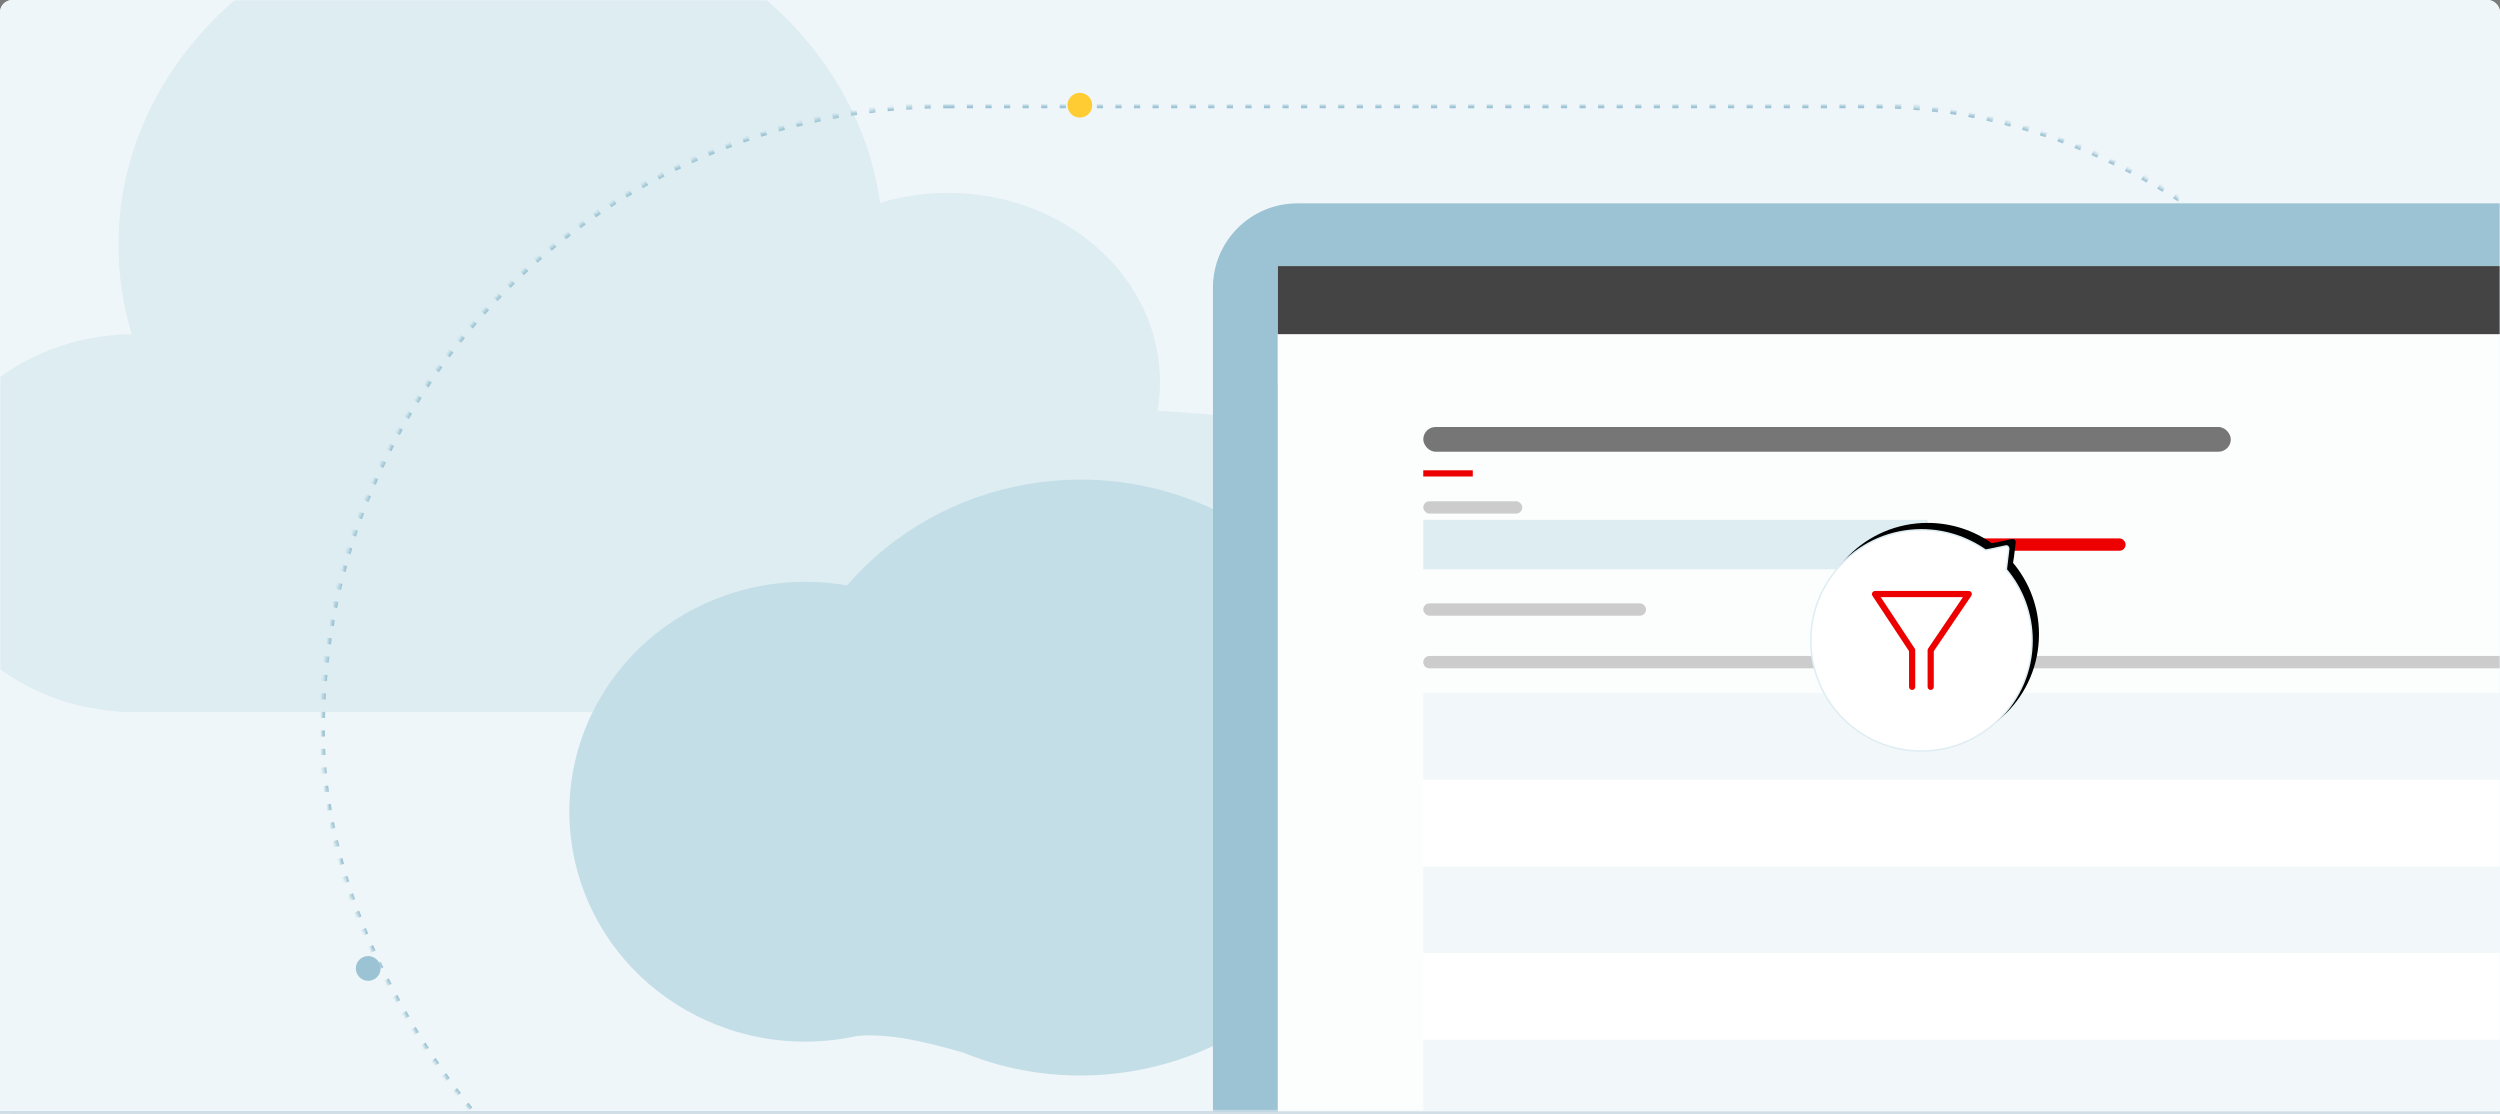 <svg xmlns="http://www.w3.org/2000/svg" xmlns:xlink="http://www.w3.org/1999/xlink" width="808" height="360" viewBox="0 0 808 360">
    <defs>
        <filter id="prefix__b" width="106.4%" height="109.3%" x="-2.7%" y="-3.9%" filterUnits="objectBoundingBox">
            <feMorphology in="SourceAlpha" operator="dilate" radius="2" result="shadowSpreadOuter1"/>
            <feOffset dx="4" dy="4" in="shadowSpreadOuter1" result="shadowOffsetOuter1"/>
            <feGaussianBlur in="shadowOffsetOuter1" result="shadowBlurOuter1" stdDeviation="6"/>
            <feColorMatrix in="shadowBlurOuter1" values="0 0 0 0 0.808 0 0 0 0 0.839 0 0 0 0 0.859 0 0 0 0.4 0"/>
        </filter>
        <filter id="prefix__g" width="119.4%" height="119.4%" x="-6.9%" y="-6.9%" filterUnits="objectBoundingBox">
            <feOffset dx="2" dy="2" in="SourceAlpha" result="shadowOffsetOuter1"/>
            <feGaussianBlur in="shadowOffsetOuter1" result="shadowBlurOuter1" stdDeviation="2"/>
            <feComposite in="shadowBlurOuter1" in2="SourceAlpha" operator="out" result="shadowBlurOuter1"/>
            <feColorMatrix in="shadowBlurOuter1" values="0 0 0 0 0.871 0 0 0 0 0.929 0 0 0 0 0.949 0 0 0 0.4 0"/>
        </filter>
        <rect id="prefix__c" width="808" height="562" x="0" y="0" rx="4"/>
        <rect id="prefix__a" width="704" height="405" x="104" y="34" rx="202.5"/>
        <path id="prefix__d" d="M4 0h800c2.21 0 4 1.79 4 4v355H0V4c0-2.21 1.79-4 4-4z"/>
        <path id="prefix__h" d="M231 209c7.71 0 14.855-2.424 20.712-6.551.338.003 2.524.45 6.56 1.34.539.119 1.072-.222 1.191-.761.024-.108.03-.219.018-.328-.455-4.024-.744-6.225-.865-6.604C263.849 189.845 267 181.79 267 173c0-19.882-16.118-36-36-36s-36 16.118-36 36 16.118 36 36 36z"/>
        <mask id="prefix__f" width="704" height="405" x="0" y="0" fill="#fff" maskContentUnits="userSpaceOnUse" maskUnits="objectBoundingBox">
            <use xlink:href="#prefix__a"/>
        </mask>
    </defs>
    <g fill="none" fill-rule="evenodd">
        <path fill="#444" d="M0 0H1440V768H0z" opacity=".7" transform="translate(-316 -80)"/>
        <g>
            <g transform="translate(-316 -80) translate(316 48) translate(0 32)">
                <use fill="#000" filter="url(#prefix__b)" xlink:href="#prefix__c"/>
                <rect width="808" height="562" fill="#FFF" rx="4"/>
            </g>
            <g transform="translate(-316 -80) translate(316 48) translate(0 32)">
                <path fill="#CEDEE7" d="M0 0H808V1H0z" transform="translate(0 359)"/>
                <mask id="prefix__e" fill="#fff">
                    <use xlink:href="#prefix__d"/>
                </mask>
                <use fill="#EFF6F9" xlink:href="#prefix__d"/>
                <g fill="#DEEDF2" mask="url(#prefix__e)">
                    <path d="M284.437 65.556C276.921 11.134 224.888-31 161.824-31 93.596-31 38.284 18.319 38.284 79.16c0 9.981 1.487 19.652 4.28 28.846-1.05.013-2.09.046-3.123.1l-1.163-.086v.155C2.892 110.545-25 136.902-25 169.065c0 32.162 27.892 58.518 63.278 60.889v.182h449.797v-.006h.001c27.571 0 49.924-19.935 49.924-44.522s-22.353-44.519-49.924-44.519h-.001v-.002l-113.958-8.377c.52-3.035.79-6.144.79-9.308 0-33.724-30.657-61.063-68.477-61.063-7.693 0-15.09 1.131-21.993 3.217z"/>
                </g>
                <g fill="#C3DEE7" mask="url(#prefix__e)">
                    <path d="M273.752 189.21c-30.743-5.404-63.01 8.089-79.527 35.984-21.049 35.546-8.556 80.993 27.893 101.512 15.882 8.941 33.697 11.67 50.484 8.965l.002.004.014-.006c1.512-.242 3.014-.539 4.51-.873 3.054-.287 7.781-.299 14.598.756 5.873.908 13.103 2.773 19.487 4.623 5.158 2.105 10.412 3.766 15.722 4.97l.065.023.007-.007c41.205 9.288 85.498-8.128 107.745-45.699 27.273-46.06 11.088-104.957-36.15-131.55-42.089-23.694-94.605-13.729-124.85 21.297"/>
                </g>
                <g stroke="#9BC3D3" stroke-dasharray="2 4" stroke-width="2" mask="url(#prefix__e)">
                    <use mask="url(#prefix__f)" xlink:href="#prefix__a"/>
                </g>
                <circle cx="349" cy="34" r="4" fill="#FC3" mask="url(#prefix__e)"/>
                <circle cx="119" cy="313" r="4" fill="#9BC3D3" mask="url(#prefix__e)"/>
                <g mask="url(#prefix__e)">
                    <g transform="translate(390 34)">
                        <g>
                            <path fill="#9BC3D3" d="M237.043 475.986L299.135 475.986 299.135 287.384 237.043 287.384z" transform="translate(2.025 31.725)"/>
                            <path fill="#9BC3D3" d="M27.278 378.241h481.625c15.063 0 27.27-12.21 27.27-27.27V27.267C536.173 12.206 523.966 0 508.903 0H27.278C12.209 0 0 12.206 0 27.268V350.97c0 15.062 12.21 27.271 27.278 27.271" transform="translate(2.025 31.725)"/>
                            <path fill="#FFF" d="M20.997 318.966L515.173 318.966 515.173 20.442 20.997 20.442z" transform="translate(2.025 31.725)"/>
                        </g>
                        <path fill="#FCFEFE" d="M0 0H395V273H0z" transform="translate(23 52)"/>
                        <path fill="#F2F8FA" d="M0 0H348V23H0z" transform="translate(70 302)"/>
                        <path fill="#FFF" d="M0 0H348V28H0z" transform="translate(70 274)"/>
                        <path fill="#F2F8FA" d="M0 0H348V28H0z" transform="translate(70 246)"/>
                        <path fill="#FFF" d="M0 0H348V28H0z" transform="translate(70 218)"/>
                        <path fill="#F2F8FA" d="M0 0H348V28H0z" transform="translate(70 190)"/>
                        <path fill="#CCC" d="M72 178h346v4H72c-1.105 0-2-.895-2-2s.895-2 2-2z"/>
                        <rect width="56" height="4" fill="#EC0000" rx="2" transform="translate(241 140)"/>
                        <rect width="72" height="4" fill="#CCC" rx="2" transform="translate(70 161)"/>
                        <path fill="#DEEDF2" d="M0 0H163V16H0z" transform="translate(70 134)"/>
                        <rect width="32" height="4" fill="#CCC" rx="2" transform="translate(70 128)"/>
                        <path fill="#EC0000" d="M0 0H16V2H0z" transform="translate(70 118)"/>
                        <rect width="261" height="8" fill="#767676" rx="4" transform="translate(70 104)"/>
                        <path fill="#FCFEFE" d="M0 0H395V16H0z" transform="translate(23 74)"/>
                        <path fill="#444" d="M0 0H395V22H0z" transform="translate(23 52)"/>
                        <g transform="matrix(1 0 0 -1 0 346)">
                            <use fill="#000" filter="url(#prefix__g)" xlink:href="#prefix__h"/>
                            <path fill="#FFF" stroke="#DEEDF2" stroke-linejoin="square" stroke-width=".5" d="M231 137.25c-9.872 0-18.81 4.001-25.28 10.47-6.469 6.47-10.47 15.408-10.47 25.28 0 9.872 4.001 18.81 10.47 25.28 6.47 6.469 15.408 10.47 25.28 10.47 7.657 0 14.751-2.407 20.715-6.551.33.003 2.412.422 6.61 1.346.204.045.407 0 .568-.145.163-.147.28-.383.335-.706-.449-3.972-.73-6.146-.804-6.758 5.197-6.208 8.326-14.207 8.326-22.936 0-9.872-4.001-18.81-10.47-25.28-6.47-6.469-15.408-10.47-25.28-10.47z"/>
                        </g>
                        <path fill="#EC0000" d="M233 176.15V188c0 .553.447 1 1 1 .553 0 1-.447 1-1v-11.543l12.129-17.896c.31-.457.19-1.079-.268-1.39-.23-.154-.502-.2-.755-.15-.037-.004-.069-.021-.106-.021h-30c-.03 0-.057.015-.087.018-.068.005-.131.02-.197.04s-.127.042-.186.075c-.026.014-.056.016-.082.033-.027.018-.042.047-.068.068-.054.044-.101.09-.146.145-.04.05-.073.098-.102.152-.03.057-.054.114-.073.176-.02.065-.033.129-.04.197-.003.033-.019.062-.019.096 0 .031.015.057.018.088.005.067.02.13.039.195.02.066.043.127.076.187.014.027.016.056.033.082l11.834 17.9V188c0 .553.447 1 1 1 .553 0 1-.447 1-1v-11.85c0-.196-.058-.387-.166-.551L217.86 159h26.555l-11.243 16.59c-.112.165-.172.36-.172.56z"/>
                    </g>
                </g>
            </g>
        </g>
    </g>
</svg>
